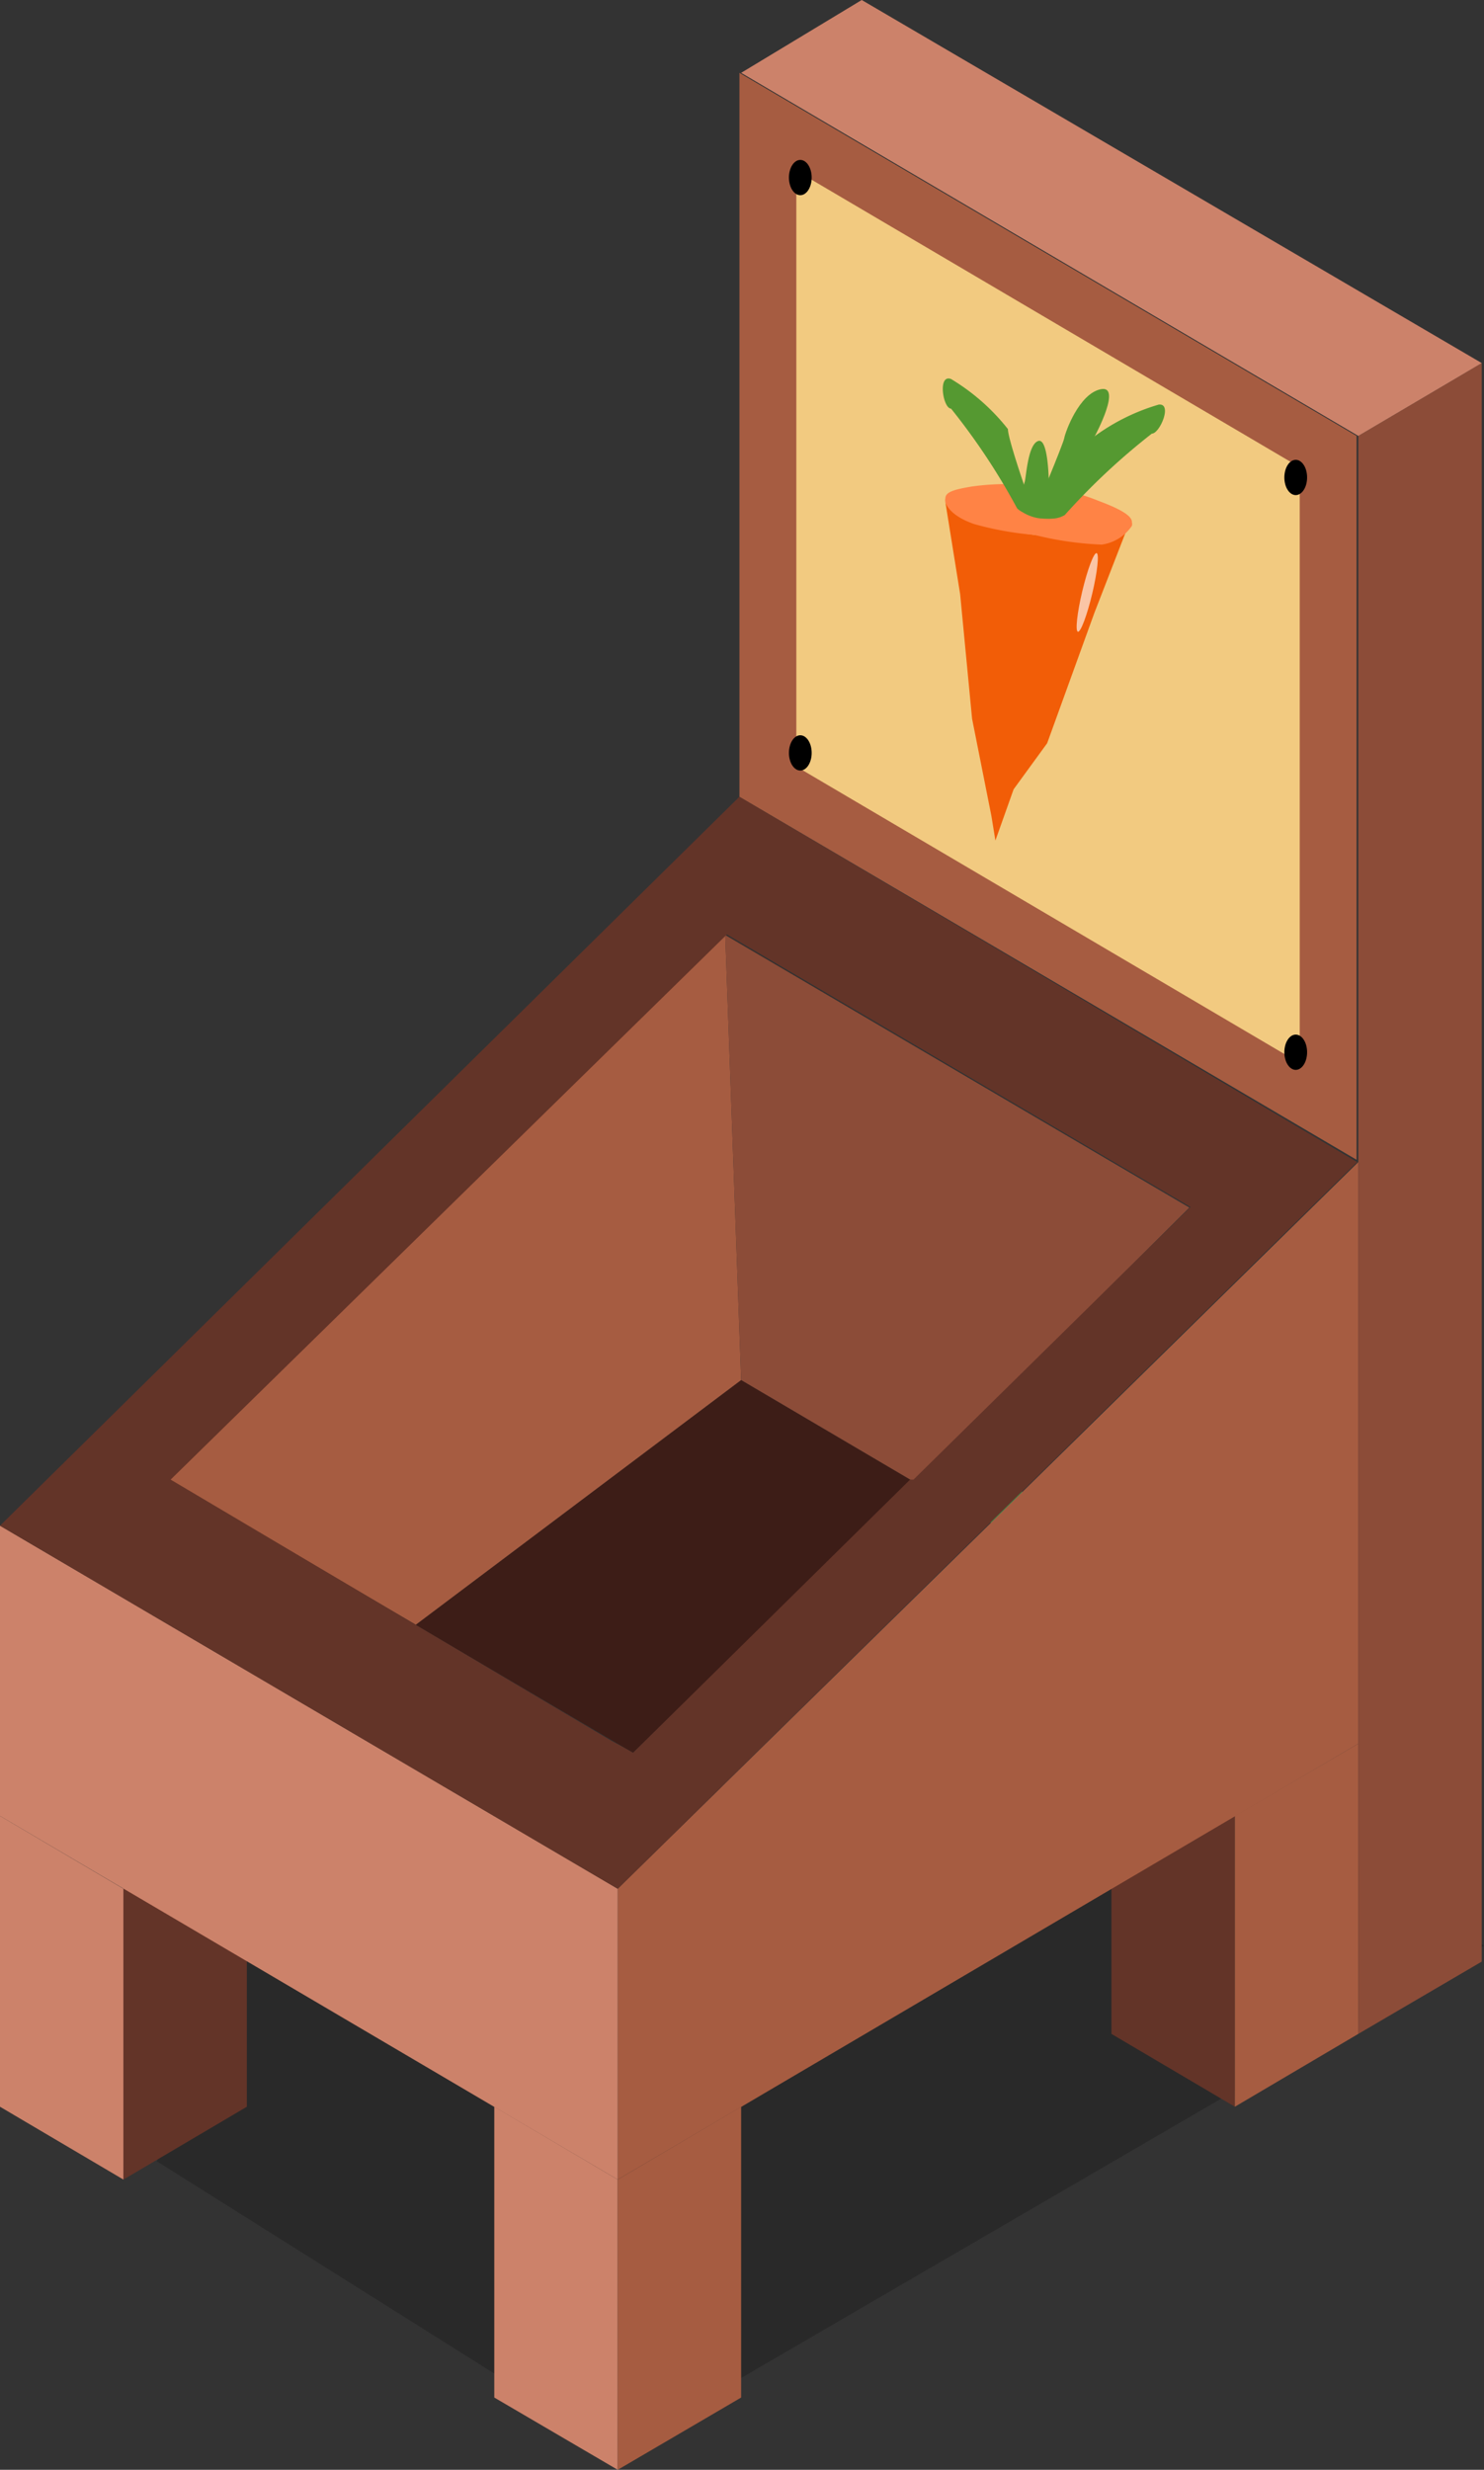 <svg xmlns="http://www.w3.org/2000/svg" viewBox="0 0 26.09 43.4"><rect x="0" y="0" width="26.09" height="43.4" fill="#333333" stroke="none"/><defs><style>.cls-1{fill:#f2ca80;}.cls-2{fill:#358c4b;}.cls-3{fill:#276835;}.cls-4{opacity:0.2;}.cls-5{fill:#d99873;}.cls-6{fill:#cc826a;}.cls-7{fill:#633428;}.cls-8{fill:#a65c41;}.cls-9{fill:#734a26;}.cls-10{fill:#3d1d17;}.cls-11{fill:#8c4c38;}.cls-12{fill:none;}.cls-13{fill:#f25d07;}.cls-14{fill:#ff8345;}.cls-15{fill:#559931;}.cls-16{fill:#fff;opacity:0.64;}</style></defs><g id="Layer_2" data-name="Layer 2"><g id="Layer_1-2" data-name="Layer 1"><polygon class="cls-1" points="13.95 2.85 13.62 13.44 22.88 18.88 22.9 8.11 13.95 2.85"/><path class="cls-2" d="M14,28v-.62l.16.46v.05l.05.09.33-.28h0c0,.06-.27.46-.33.59a.17.17,0,0,1-.06.06l-.28.17a0,0,0,0,1-.05,0l-.15-.08a0,0,0,0,1,0,0v-.82C13.75,28.05,14,28,14,28Z"/><path class="cls-3" d="M14.12,27.83h0a0,0,0,0,0,.07,0l.3-.17-.31.28a0,0,0,0,1,0,0l0,0A.09.09,0,0,1,14.12,27.83Z"/><path class="cls-3" d="M13.61,27.58l.15.26s0,0,0,0l.16-.47v.57a.15.15,0,0,1,0,.11s-.1.07-.13.05S13.68,27.82,13.61,27.58Z"/><path class="cls-2" d="M18.81,27.33l0-.62-.15.47v.05l-.06.09L18.27,27h0a3.53,3.53,0,0,0,.34.58.1.1,0,0,0,0,.06l.29.17a0,0,0,0,0,0,0l.15-.08a0,0,0,0,0,0,0v-.82C19,27.39,18.81,27.33,18.81,27.33Z"/><path class="cls-3" d="M18.64,27.18h0a.05.05,0,0,1-.07,0,2.92,2.92,0,0,1-.3-.18l.3.29h0l0-.05A.07.07,0,0,0,18.64,27.18Z"/><path class="cls-3" d="M19.15,26.92l-.15.27s0,0-.05,0l-.16-.47v.58a.14.14,0,0,0,.05.1s.09.07.13.05S19.07,27.17,19.15,26.92Z"/><path class="cls-3" d="M17,25.62h0a.09.09,0,0,1-.13.05c-.17-.09-.5-.27-.56-.32l.57.53a0,0,0,0,0,.07,0l.06-.09A.12.12,0,0,0,17,25.62Z"/><path class="cls-3" d="M18,25.14l-.28.5a0,0,0,0,1-.08,0l-.3-.88v1.07a.25.25,0,0,0,.09.2c.07.07.17.14.24.09S17.84,25.6,18,25.14Z"/><path class="cls-2" d="M17.34,25.91l0-1.16-.29.87,0,.1-.1.16-.61-.53h0c-.05.11.51.85.63,1.09a.18.18,0,0,0,.1.11l.54.32a.08.08,0,0,0,.09,0l.27-.15a.05.05,0,0,0,0,0V25.14C17.71,26,17.34,25.91,17.34,25.91Z"/><path class="cls-3" d="M21.9,28.92h0S22,29,22,29s.34-.19.39-.23L22,29.1h0L21.89,29A.1.1,0,0,1,21.9,28.92Z"/><path class="cls-3" d="M21.25,28.59l.19.34s0,0,.06,0l.2-.61v.74a.2.2,0,0,1-.06.14c-.05,0-.12.09-.17.06S21.34,28.91,21.25,28.59Z"/><path class="cls-2" d="M21.68,29.12l0-.8.2.6V29l.07.11.42-.37h0c0,.07-.35.58-.43.75a.12.12,0,0,1-.07.07l-.37.22a.06.06,0,0,1-.06,0l-.19-.1a0,0,0,0,1,0,0V28.59C21.43,29.2,21.68,29.12,21.68,29.12Z"/><g class="cls-4"><polygon points="3.33 33.28 3.24 36.55 2.76 37.98 10.84 43.06 26.09 34.19 19.52 30.04 3.33 33.28"/></g><line class="cls-5" x1="6.03" y1="30.96" x2="6" y2="28.4"/><polygon class="cls-6" points="2.17 33.19 2.17 38.3 0 37.02 0 31.91 2.17 33.19"/><polygon class="cls-7" points="2.17 33.19 2.17 38.3 4.34 37.02 4.34 31.91 2.17 33.19"/><polygon class="cls-7" points="21.71 31.91 21.71 37.02 19.54 35.74 19.54 30.64 21.71 31.91"/><polygon class="cls-8" points="21.71 31.91 21.71 37.02 23.88 35.74 23.88 30.64 21.71 31.91"/><line class="cls-9" x1="23.88" y1="20.42" x2="15.2" y2="15.32"/><polygon class="cls-10" points="20.91 21.22 12.76 16.43 2.98 26.01 12.75 16.43 20.91 21.22"/><polygon class="cls-10" points="7.31 28.55 2.98 26.01 11.13 30.8 16.02 26.01 13.03 24.25 7.31 28.55"/><polygon class="cls-8" points="13.03 24.25 12.75 16.43 2.98 26.01 7.31 28.55 13.03 24.25"/><polygon class="cls-11" points="20.91 21.22 12.75 16.43 13.03 24.25 16.02 26.01 16.06 26.04 20.91 21.22"/><polygon class="cls-6" points="10.86 38.3 10.86 43.4 8.69 42.13 8.69 37.02 10.86 38.3"/><polygon class="cls-8" points="10.86 38.3 10.86 43.4 13.03 42.13 13.03 37.02 10.86 38.3"/><polygon class="cls-8" points="17.37 26.81 10.86 33.19 10.86 38.3 23.88 30.64 23.88 20.42 17.37 26.81"/><polygon class="cls-6" points="0 31.91 0 26.81 10.86 33.19 10.86 38.3 0 31.91"/><path class="cls-12" d="M12.76,16.43,3,26l7.77,4.58a5.2,5.2,0,0,1,.12-.63c.12-.5.27-.91.33-.89a2,2,0,0,1-.1.95c-.07.26-.14.49-.2.65l.23.13L16,26l0,0,4.85-4.82Z"/><path class="cls-7" d="M13,14,0,26.81l10.86,6.38,13-12.77Zm3,12L11.13,30.8l-.23-.13-.15-.08L3,26l9.78-9.58,8.15,4.79L16.06,26Z"/><polygon class="cls-11" points="26.05 6.38 23.88 7.66 23.88 35.74 26.05 34.47 26.05 6.38"/><path class="cls-8" d="M14,3l8.85,5.21V18.68L14,13.47V3M13,1.28V14l10.85,6.38V7.66L13,1.28Z"/><polygon class="cls-6" points="26.05 6.38 15.15 0 13.03 1.28 23.88 7.66 26.05 6.38"/><path class="cls-13" d="M16.62,8.82c.08.24.74.48,1.57.58s1.53,0,1.66-.2l-.61,1.57-.83,2.29-.59.81-.32.9-.07-.43-.34-1.71-.21-2.19Z"/><path class="cls-14" d="M18.19,9.4a5.62,5.62,0,0,1-1.06-.19c-.32-.11-.47-.26-.51-.39a.13.13,0,0,1,0-.06c0-.12.17-.16.46-.21a4.37,4.37,0,0,1,1.23,0,3.75,3.75,0,0,1,1,.25c.32.12.6.25.59.38a.11.11,0,0,1,0,.06.77.77,0,0,1-.53.33A5.75,5.75,0,0,1,18.19,9.4Z"/><path class="cls-15" d="M18.72,9.05a11.77,11.77,0,0,1,1.53-1.43c.14,0,.37-.54.12-.51a3.63,3.63,0,0,0-1.21.62c-.08.15-.51.89-.51.89l-.16.28S18.49,9.19,18.72,9.05Z"/><path class="cls-15" d="M17.88,8.93a11.5,11.5,0,0,0-1.16-1.75c-.14,0-.24-.61,0-.52a3.69,3.69,0,0,1,1,.88c0,.16.29,1,.29,1l.09.3S18.07,9.12,17.88,8.93Z"/><path class="cls-15" d="M19.26,7.64s.47-.88.09-.8-.62.75-.64.86S18.19,9,18.19,9s.28.13.36-.06S19.26,7.64,19.26,7.64Z"/><path class="cls-15" d="M18.44,8.53s0-.85-.19-.78-.21.69-.24.73a.48.48,0,0,0,0,.21v.2l.36,0Z"/><path class="cls-15" d="M17.87,8.89c0,.06.21.2.42.22s.44,0,.4-.11-.15-.14-.35-.16S17.88,8.82,17.87,8.89Z"/><ellipse class="cls-16" cx="19.12" cy="10.41" rx="0.71" ry="0.09" transform="translate(4.56 26.6) rotate(-76.61)"/><ellipse cx="14.07" cy="3.12" rx="0.2" ry="0.31"/><ellipse cx="22.78" cy="8.39" rx="0.2" ry="0.31"/><ellipse cx="14.07" cy="13.23" rx="0.2" ry="0.31"/><ellipse cx="22.78" cy="18.49" rx="0.2" ry="0.31"/></g></g></svg>